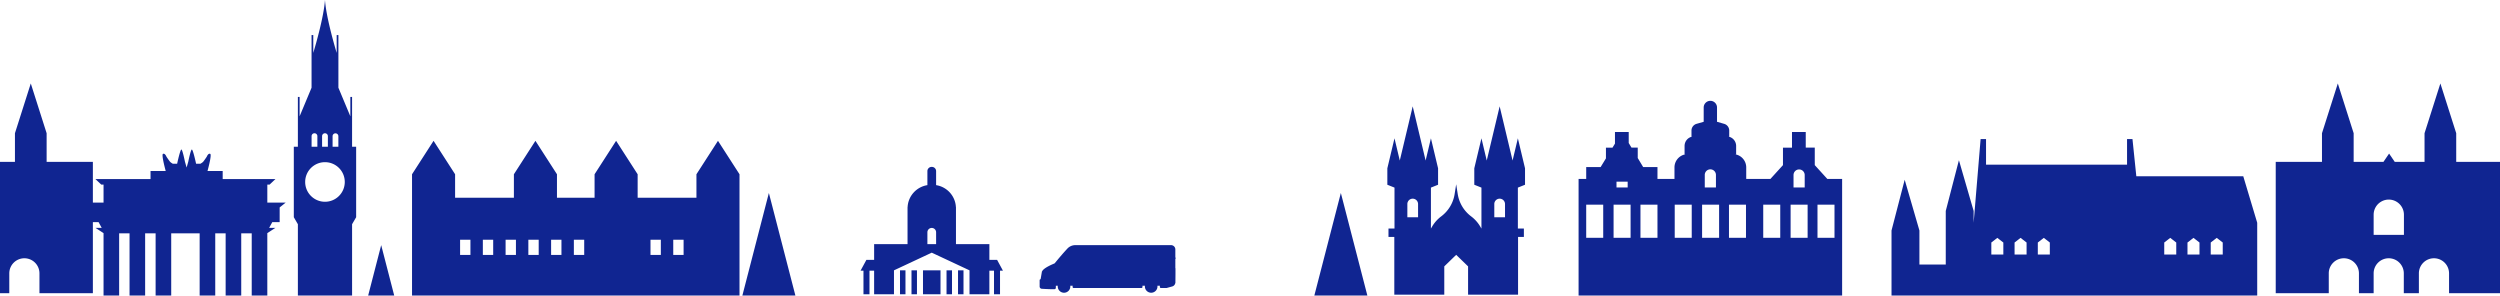 <svg viewBox="0 0 1438 170" xmlns="http://www.w3.org/2000/svg"><g fill="#102591" fill-rule="evenodd"><path d="M-3.26 135.113h-17.423v-11.6a8.712 8.712 0 0 1 17.424 0v11.6zm30.078-42.001V76.633L17.707 48l-9.11 28.633v16.479H-8.538l-3.251-4.77-3.25 4.77h-17.138V76.633L-41.287 48l-9.109 28.633h-.002v16.479H-77v75.547h30.507v-11.427a8.676 8.676 0 0 1 8.675-8.676 8.676 8.676 0 0 1 8.678 8.676v11.427h8.457v-11.427a8.676 8.676 0 0 1 8.675-8.676 8.676 8.676 0 0 1 8.677 8.676v11.427h8.676v-11.427a8.674 8.674 0 0 1 8.675-8.676 8.674 8.674 0 0 1 8.675 8.676v11.427H53.42V93.112H26.818zM1382.74 135.113h-17.423v-11.6a8.712 8.712 0 0 1 17.424 0v11.6zm30.078-42.001V76.633L1403.707 48l-9.11 28.633v16.479h-17.136l-3.251-4.77-3.25 4.77h-17.138V76.633L1344.713 48l-9.109 28.633h-.002v16.479H1309v75.547h30.507v-11.427a8.676 8.676 0 0 1 8.675-8.676 8.676 8.676 0 0 1 8.678 8.676v11.427h8.457v-11.427a8.676 8.676 0 0 1 8.675-8.676 8.676 8.676 0 0 1 8.677 8.676v11.427h8.676v-11.427a8.674 8.674 0 0 1 8.675-8.676 8.674 8.674 0 0 1 8.675 8.676v11.427h30.725V93.112h-26.602z"/><path d="M160.864 116.548h-7.102v-10.382h1.316l3.357-3.161h-30.349v-4.65h-8.724c.822-3.05 2.435-9.479 1.552-9.857-1.162-.499-1.99 1.657-1.99 1.657s-1.658 2.488-2.156 2.985c-.499.498-1.493 1.041-1.493 1.041h-2.487s-1.825-8.503-2.489-8.172c-.662.332-1.99 6.961-1.99 6.961l-.97 3.4-.97-3.4s-1.327-6.63-1.991-6.96c-.662-.332-2.487 8.171-2.487 8.171h-2.487s-.995-.543-1.493-1.04c-.498-.498-2.156-2.986-2.156-2.986s-.829-2.156-1.99-1.657c-.884.378.73 6.806 1.552 9.857h-8.725v4.65H54.888l3.357 3.16h1.315v10.383H49l3.457 2.765v8.449h4.238l1.801 3.29h-3.608l4.672 3.045v44.434h8.97v-44.317h5.983v44.317h8.97v-44.317h6.029v44.317h8.972v-44.317h16.355v44.317h8.971v-44.317h5.982v44.317h8.97v-44.317h6.029v44.317h8.97v-44.434l4.674-3.045h-3.608l1.801-3.29h4.236v-8.449l3.459-2.765h-3.459zM186.929 116.054c-6.29 0-11.389-5.097-11.389-11.386 0-6.289 5.1-11.386 11.389-11.386s11.386 5.097 11.386 11.386c0 6.29-5.097 11.386-11.386 11.386zm-7.703-37.745a1.664 1.664 0 1 1 3.329 0v6.083h-3.329V78.31zm6.038 0a1.664 1.664 0 1 1 3.329 0v6.083h-3.329V78.31zm6.038 0a1.665 1.665 0 0 1 3.329 0v6.083h-3.329V78.31zm11.215 6.083V55.744h-.995v11.16L194.66 50.48h-.01V20.167h-.996V30.44c-1.94-6.533-6.099-21.36-6.725-30.439-.627 9.08-4.786 23.906-6.728 30.439V20.167h-.995V50.48h-.01l-6.86 16.425v-11.16h-.998v28.648H169v40.552l2.338 4.025v51.823h31.179V128.97l2.338-4.025V84.392h-2.338zM412.979 81l-12.387 19.234v13.487h-33.819v-13.487L354.384 81l-12.385 19.234v13.487h-21.632v-13.487L307.98 81l-12.387 19.234v13.487h-33.821v-13.487L249.387 81 237 100.234v69.807H425.366v-69.807L412.979 81zm-25.727 65.64h5.95v-8.727h-5.95v8.727zm-13.088 0h5.95v-8.727h-5.95v8.727zm-44.079 0h5.95v-8.727h-5.95v8.727zm-13.088 0h5.95v-8.727h-5.95v8.727zm-13.09 0h5.949v-8.727h-5.95v8.727zm-13.09 0h5.95v-8.727h-5.95v8.727zm-13.085 0h5.95v-8.727h-5.95v8.727zm-13.089 0h5.95v-8.727h-5.95v8.727zM442.258 111L427 170.027h30.516zM771.258 111L756 170.027h30.516zM219.258 141L204 200.027h30.516zM538.45 140.42v-6.804a2.506 2.506 0 0 0-5.013 0v6.803h5.012zm35.094 9.07l3.342 6.186h-1.671v13.585h-3.463v-13.585h-2.664v13.585h-11.42v-13.762l-21.725-10.167-21.725 10.167v13.762h-11.42v-13.585h-2.664v13.585h-3.462v-13.585H495l3.341-6.185h4.457v-9.072h19.218v-21.29h.036c.328-6.432 5.143-11.665 11.385-12.636v-8.061a2.43 2.43 0 0 1 2.43-2.432h.15a2.431 2.431 0 0 1 2.432 2.432V106.494c6.242.97 11.056 6.203 11.385 12.634h.035v21.291h19.22v9.072h4.455zm-49.251 19.772v-13.764h3.148v13.764h-3.148zm-6.611 0v-13.764h3.148v13.764h-3.148zm18.26-13.763h5.038v13.763h-10.075v-13.763h5.038zm8.503 13.763v-13.764h3.148v13.764h-3.148zm6.61 0v-13.764h3.15v13.764h-3.15zM676.055 149.09c.232-.396.259-.77 0-1.102v-4.52a2.469 2.469 0 0 0-2.468-2.468H618.55a6.284 6.284 0 0 0-4.75 2.169c-2.485 2.653-5.178 5.89-6.504 7.509l-.739.853s-6.27 2.42-7.117 4.537c-.062-.014-.098-.02-.098-.02l-.776 4.56a.566.566 0 0 0-.566.566V164.809c0 .681.527 1.247 1.207 1.294 2.557.179 7.504.37 7.685.175.232-.25.43-.113.43-1.14v-.783h1.115a3.618 3.618 0 1 0 7.19 0h1.36c0 .203-.014.403-.038.6a.64.64 0 0 0 .64.713h38.939a.643.643 0 0 0 .64-.72 4.854 4.854 0 0 1-.033-.593h1.424a3.618 3.618 0 1 0 7.19 0h1.428c0 .203-.013.403-.038.6a.64.64 0 0 0 .641.713H671l3.258-.898a2.45 2.45 0 0 0 1.754-1.91c.026.002.05.008.077.008l.044-5.214v-3.489l-.078.15v-5.224zM865.684 124.965h-6.164v-7.604a3.081 3.081 0 0 1 6.164 0v7.604zm-50.012 0h-6.164v-7.604a3.082 3.082 0 0 1 6.164 0v7.604zm61.52-18.699v-9.453l-4.114-17.26-3.047 12.79-7.43-31.17-7.428 31.17-3.047-12.79-4.114 17.26v9.453l4.114 1.644v23.562l-.773-1.294a19.927 19.927 0 0 0-5.145-5.715 19.903 19.903 0 0 1-7.716-12.81l-.897-5.662-.895 5.662a19.903 19.903 0 0 1-7.716 12.81 19.927 19.927 0 0 0-5.145 5.715l-.773 1.294V107.91l4.113-1.644v-9.453l-4.113-17.26-3.048 12.79-7.428-31.17-7.43 31.17-3.047-12.79L798 96.812v9.453l4.113 1.644v23.562H798.656v4.796h3.35v33.216h28.745v-16.268l6.844-6.639 6.843 6.64v16.267h28.748v-33.216h3.35v-4.796h-3.458V107.91l4.113-1.644zM1045.42 136.799h9.786v-19.072h-9.785V136.8zm-15.461 0h9.785v-19.072h-9.785V136.8zm1.68-36.126a3.214 3.214 0 0 1 3.212-3.214 3.214 3.214 0 0 1 3.213 3.214v7.167h-6.425v-7.167zm-17.427 36.126h9.785v-19.072h-9.785V136.8zm-19.705 0h9.785v-19.072h-9.785V136.8zm-15.462 0h9.785v-19.072h-9.785V136.8zm1.537-36.126a3.214 3.214 0 1 1 6.427 0v7.167h-6.427v-7.167zM963.3 136.8h9.783v-19.072H963.3V136.8zm-19.707 0h9.785v-19.072h-9.785V136.8zm-15.462 0h9.785v-19.072h-9.785V136.8zm1.68-28.96h6.425v-3.336h-6.425v3.337zm-17.427 28.96h9.785v-19.072h-9.785V136.8zm138.705-33.863l-7.236-7.96v-10.06h-5.19v-9.008h-7.908v9.009h-5.19v10.061l-7.235 7.958h-13.898v-6.639a7.645 7.645 0 0 0-5.533-7.348l-.773-.222h.499v-4.77a5.493 5.493 0 0 0-3.976-5.28l-.308-.09h.308v-3.49a4.02 4.02 0 0 0-2.91-3.865l-4.11-1.181v-8.22a3.832 3.832 0 0 0-7.666 0v8.22l-4.11 1.181a4.02 4.02 0 0 0-2.91 3.865v3.49h.307l-.307.09a5.492 5.492 0 0 0-3.978 5.28v4.77h.5l-.774.222a7.645 7.645 0 0 0-5.532 7.348v6.639H953.378V96.1h-8.223l-3.128-5.207v-5.976h-3.591l-1.6-2.663v-6.346h-7.909v6.7l-1.412 2.309h-3.778V91.1l-3.056 5h-8.295v6.836H908v67.726h151.59v-67.726h-8.5zM1223.477 80v14.707h-81.108V80h-3.12l-4.011 48.129v-6.788l-8.467-29.19-7.573 29.19v30.814h-15.154v-19.57l-8.468-29.19-7.576 29.19v43.228H1298.347v-47.684l-8.02-26.737h-61.517L1226.598 80h-3.12zm48.13 59.494l3.455-2.675 3.455 2.675v6.907h-6.91v-6.907zm-13.369 0l3.453-2.675 3.454 2.675v6.907h-6.907v-6.907zm-13.37 0l3.455-2.675 3.455 2.675v6.907h-6.91v-6.907zm-72.72 0l3.454-2.675 3.455 2.675v6.907h-6.91v-6.907zm-13.37 0l3.455-2.675 3.452 2.675v6.907h-6.907v-6.907zm-13.37 0l3.453-2.675 3.454 2.675v6.907h-6.906v-6.907z"/></g></svg>
